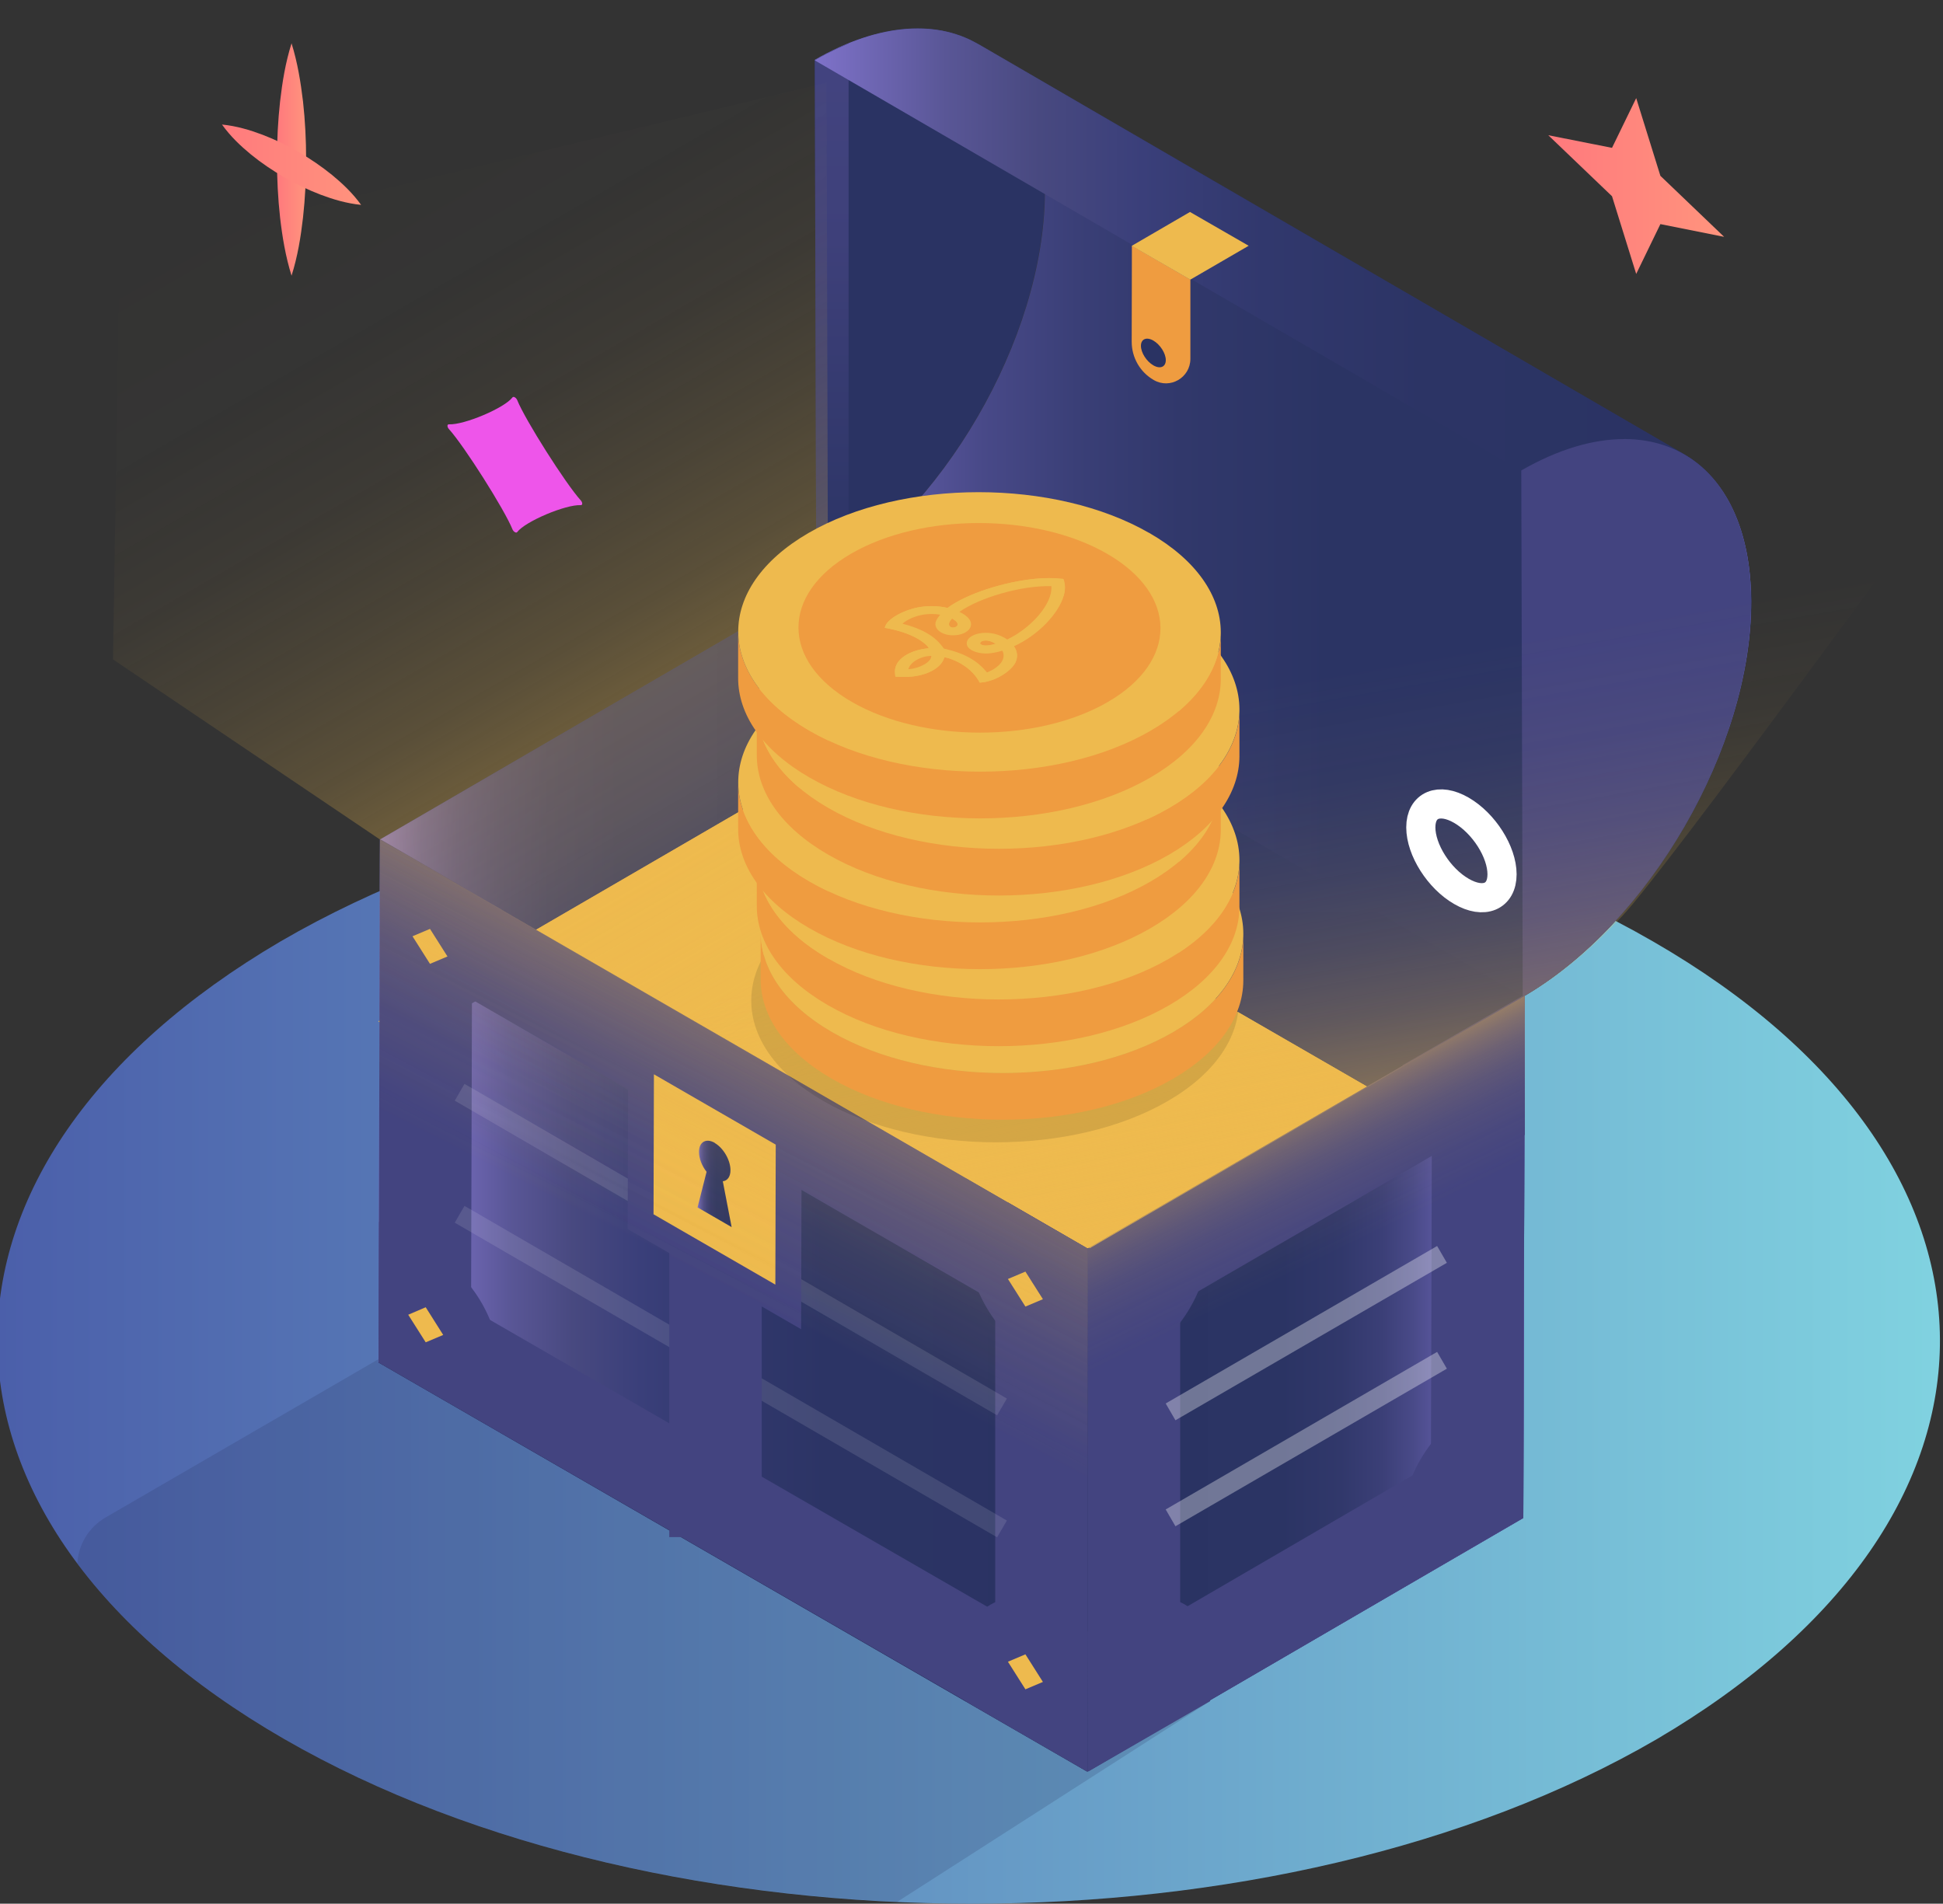 <svg viewBox="0 0 200 195.97" xmlns="http://www.w3.org/2000/svg" xmlns:xlink="http://www.w3.org/1999/xlink"><rect x="0" y="0" width="200" height="195.97" fill="#333333" stroke="none"/><linearGradient id="a" gradientTransform="matrix(1 0 0 -1 262 -575.92)" gradientUnits="userSpaceOnUse" x1="-262.26" x2="-62.31" y1="-713.89" y2="-713.89"><stop offset="0" stop-color="#4b5faa"/><stop offset="1" stop-color="#80d2e0"/></linearGradient><clipPath id="b"><path d="m156.8 156.26-44.91 26.1-72.94-42.11 44.92-26.1z"/></clipPath><clipPath id="c"><path d="m156.95 102.43-44.91 26.1-72.93-42.11 44.91-26.1z"/></clipPath><clipPath id="d"><path d="m39.11 86.42 44.91-26.1-.15 53.83-44.92 26.1z"/></clipPath><linearGradient id="e" gradientUnits="userSpaceOnUse" x1="38.95" x2="84.02" y1="100.28" y2="100.28"><stop offset="0" stop-color="#7f72ca"/><stop offset=".04" stop-color="#7067b8"/><stop offset=".1" stop-color="#5a579e"/><stop offset=".18" stop-color="#484988"/><stop offset=".28" stop-color="#3a3f77"/><stop offset=".39" stop-color="#31386b"/><stop offset=".55" stop-color="#2b3464"/><stop offset="1" stop-color="#2a3363"/></linearGradient><clipPath id="f"><path d="m84.02 60.32 72.93 42.11-.15 53.83-72.93-42.11z"/></clipPath><linearGradient id="g" gradientUnits="userSpaceOnUse" x1="120.41" x2="120.41" y1="156.26" y2="60.32"><stop offset=".55" stop-color="#2a3363"/><stop offset=".75" stop-color="#2b3464"/><stop offset=".82" stop-color="#31386b"/><stop offset=".87" stop-color="#3a3f77"/><stop offset=".92" stop-color="#484988"/><stop offset=".95" stop-color="#5a579e"/><stop offset=".98" stop-color="#7067b8"/><stop offset="1" stop-color="#7f72ca"/></linearGradient><clipPath id="h"><path d="m83.87 6.17c13.03-7.52 23.62-1.48 23.66 13.48s-10.48 33.19-23.51 40.71z"/></clipPath><clipPath id="i"><path d="m156.8 121.14-44.91 26.11-72.94-42.11 44.92-26.1z"/></clipPath><linearGradient id="j" x1="83.87" x2="180.25" xlink:href="#e" y1="52.78" y2="52.78"/><clipPath id="k"><path d="m111.96 128.53v53.83l-73.01-42.11.16-53.83z"/></clipPath><linearGradient id="l" gradientUnits="userSpaceOnUse" x1="43.72" x2="107.2" y1="134.39" y2="134.39"><stop offset="0" stop-color="#7f72ca"/><stop offset=".06" stop-color="#6e66b3"/><stop offset=".14" stop-color="#595696"/><stop offset=".24" stop-color="#484980"/><stop offset=".35" stop-color="#3a3f7a"/><stop offset=".48" stop-color="#31386d"/><stop offset=".65" stop-color="#2c3465"/><stop offset="1" stop-color="#2a3363"/></linearGradient><linearGradient id="m" gradientUnits="userSpaceOnUse" x1="111.96" x2="156.95" y1="142.39" y2="142.39"><stop offset="0" stop-color="#2a3363"/><stop offset="1" stop-color="#7f72ca"/></linearGradient><clipPath id="n"><path d="m156.95 102.43-.15 53.83-44.84 26.1v-53.83z"/></clipPath><linearGradient id="o" gradientUnits="userSpaceOnUse" x1="116.73" x2="152.17" y1="142.39" y2="142.39"><stop offset="0" stop-color="#2a3363"/><stop offset=".43" stop-color="#2b3464"/><stop offset=".6" stop-color="#31386b"/><stop offset=".72" stop-color="#3b3f77"/><stop offset=".81" stop-color="#494a88"/><stop offset=".89" stop-color="#5b579f"/><stop offset=".97" stop-color="#7168ba"/><stop offset="1" stop-color="#7f72ca"/></linearGradient><clipPath id="p"><path d="m120.49 145.34 27.94-16.21"/></clipPath><clipPath id="q"><path d="m120.49 156.25 27.94-16.22"/></clipPath><clipPath id="r"><path d="m103.14 144.83-55.83-32.39"/></clipPath><clipPath id="s"><path d="m103.14 157.39-55.83-32.39"/></clipPath><linearGradient id="t" x1="71.79" x2="75.3" xlink:href="#e" y1="121.88" y2="121.88"/><linearGradient id="u" gradientUnits="userSpaceOnUse" x1="85.61" x2="85.61" y1="60.36" y2="4.46"><stop offset="0" stop-color="#2a3363"/><stop offset=".18" stop-color="#30376a"/><stop offset=".64" stop-color="#3e407a"/><stop offset="1" stop-color="#434480"/></linearGradient><linearGradient id="v" x1="83.87" x2="180.25" xlink:href="#l" y1="32.43" y2="32.43"/><linearGradient id="w" x1="156.59" x2="180.25" xlink:href="#o" y1="73.91" y2="73.91"/><clipPath id="x"><path d="m156.59 48.43c13.03-7.52 23.62-1.48 23.66 13.48s-10.48 33.19-23.51 40.71z"/></clipPath><linearGradient id="y" gradientUnits="userSpaceOnUse" x1="161.36" x2="175.49" y1="71.44" y2="71.44"><stop offset="0" stop-color="#2a3363"/><stop offset=".36" stop-color="#2e3568"/><stop offset=".81" stop-color="#393d77"/><stop offset="1" stop-color="#404280"/></linearGradient><linearGradient id="z" gradientTransform="matrix(-1 -0 -0 1 -2987.27 0)" gradientUnits="userSpaceOnUse" x1="-3132.17" x2="-3116.76" y1="122.71" y2="35.32"><stop offset="0" stop-color="#7f72ca"/><stop offset="0" stop-color="#eeba4e" stop-opacity=".77"/><stop offset=".01" stop-color="#eeba4e" stop-opacity=".73"/><stop offset=".07" stop-color="#eeba4e" stop-opacity=".56"/><stop offset=".14" stop-color="#eeba4e" stop-opacity=".41"/><stop offset=".21" stop-color="#eeba4e" stop-opacity=".28"/><stop offset=".29" stop-color="#eeba4e" stop-opacity=".18"/><stop offset=".38" stop-color="#eeba4e" stop-opacity=".1"/><stop offset=".48" stop-color="#eeba4e" stop-opacity=".04"/><stop offset=".61" stop-color="#eeba4e" stop-opacity="0"/><stop offset=".85" stop-color="#eeba4e" stop-opacity="0"/></linearGradient><linearGradient id="A" gradientTransform="matrix(-1 -0 -0 1 -2987.27 0)" gradientUnits="userSpaceOnUse" x1="-3127.56" x2="-3115.85" y1="140.35" y2="116.34"><stop offset="0" stop-color="#eeba4e" stop-opacity="0"/><stop offset=".43" stop-color="#eeba4e" stop-opacity="0"/><stop offset=".59" stop-color="#eeba4e" stop-opacity=".04"/><stop offset=".7" stop-color="#eeba4e" stop-opacity=".09"/><stop offset=".79" stop-color="#eeba4e" stop-opacity=".16"/><stop offset=".87" stop-color="#eeba4e" stop-opacity=".25"/><stop offset=".94" stop-color="#eeba4e" stop-opacity=".36"/><stop offset="1" stop-color="#eeba4e" stop-opacity=".49"/><stop offset="1" stop-color="#eeba4e" stop-opacity=".5"/></linearGradient><linearGradient id="B" gradientUnits="userSpaceOnUse" x1="63.64" x2="87.43" y1="157.73" y2="111.04"><stop offset="0" stop-color="#eeba4e" stop-opacity="0"/><stop offset=".52" stop-color="#eeba4e" stop-opacity="0"/><stop offset=".71" stop-color="#eeba4e" stop-opacity=".04"/><stop offset=".84" stop-color="#eeba4e" stop-opacity=".09"/><stop offset=".95" stop-color="#eeba4e" stop-opacity=".16"/><stop offset="1" stop-color="#eeba4e" stop-opacity=".2"/></linearGradient><clipPath id="C"><path d="m111.96 128.53v53.83l-73.01-42.11.16-53.83z"/></clipPath><linearGradient id="D" x1="63.68" x2="87.39" xlink:href="#B" y1="156.68" y2="112.09"/><linearGradient id="E" gradientUnits="userSpaceOnUse" x1="89.14" x2="34.05" y1="108.84" y2="13.43"><stop offset="0" stop-color="#eeba4e" stop-opacity="0"/><stop offset=".17" stop-color="#eeba4e" stop-opacity=".16"/><stop offset=".31" stop-color="#eeba4e" stop-opacity=".26"/><stop offset=".4" stop-color="#eeba4e" stop-opacity=".3"/><stop offset=".47" stop-color="#eeba4e" stop-opacity=".21"/><stop offset=".58" stop-color="#eeba4e" stop-opacity=".12"/><stop offset=".69" stop-color="#eeba4e" stop-opacity=".05"/><stop offset=".82" stop-color="#eeba4e" stop-opacity=".01"/><stop offset="1" stop-color="#eeba4e" stop-opacity="0"/></linearGradient><linearGradient id="F" gradientUnits="userSpaceOnUse" x1="159.37" x2="177.47" y1="19.15" y2="19.15"><stop offset="0" stop-color="#ff797d"/><stop offset="1" stop-color="#ff947d"/></linearGradient><linearGradient id="G" x1="28.51" x2="31.51" xlink:href="#F" y1="16.42" y2="16.42"/><linearGradient id="H" x1="22.1" x2="37.92" xlink:href="#F" y1="16.96" y2="16.96"/><path d="m170.16 96.92c39.2 22.6 39.4 59.2.4 82.1-38.8 22.6-102.1 22.6-141.3 0-39.2-22.6-39.4-59.2-.4-82.1 38.8-22.6 102.2-22.6 141.3 0z" fill="url(#a)"/><path d="m29.26 179.02c17.63 10.16 40.13 15.74 63.09 16.76l32.21-20.66-35.49-43.73c-.54-.47-1.15-.84-1.82-1.09l-16.72-6.23c-1.64-.61-3.46-.46-4.98.42l-54.7 31.73c-1.74 1.01-2.78 2.81-2.89 4.72 4.91 6.56 12.01 12.71 21.3 18.07z" fill="#2a3363" opacity=".2"/><path d="m156.8 156.26-44.91 26.1-72.94-42.11 44.92-26.1z" fill="#2a3363"/><g clip-path="url(#b)"><path d="m156.8 156.26-44.91 26.1-72.94-42.11 44.92-26.1z" fill="#2a3363"/></g><path d="m156.95 102.43-44.91 26.1-72.93-42.11 44.91-26.1z" fill="#2a3363"/><g clip-path="url(#c)"><path d="m156.95 102.43-44.91 26.1-72.93-42.11 44.91-26.1z" fill="#2a3363"/></g><g clip-path="url(#d)"><path d="m39.11 86.42 44.91-26.1-.15 53.83-44.92 26.1z" fill="url(#e)"/></g><path d="m84.02 60.32 72.93 42.11-.15 53.83-72.93-42.11z" fill="#2a3363"/><g clip-path="url(#f)"><path d="m84.02 60.32 72.93 42.11-.15 53.83-72.93-42.11z" fill="url(#g)"/></g><g clip-path="url(#h)"><path d="m83.87 6.17c13.03-7.52 23.62-1.48 23.66 13.48s-10.48 33.19-23.51 40.71z" fill="#2a3363"/></g><path d="m156.8 121.14-44.91 26.11-72.94-42.11 44.92-26.1z" fill="#eeba4e"/><g clip-path="url(#i)"><path d="m156.8 121.14-44.91 26.11-72.94-42.11 44.92-26.1z" fill="#eeba4e"/></g><path d="m180.22 60.54c0-.14-.02-.28-.03-.42-.02-.3-.04-.6-.06-.9-.02-.18-.04-.35-.06-.53-.03-.25-.05-.5-.09-.74-.03-.18-.06-.35-.09-.53-.04-.23-.07-.46-.12-.68-.04-.17-.08-.34-.12-.51-.05-.22-.09-.43-.15-.64-.04-.17-.1-.33-.14-.5-.06-.2-.11-.41-.18-.6-.05-.17-.12-.33-.17-.49-.07-.19-.13-.37-.2-.55-.06-.16-.13-.31-.2-.47-.07-.17-.14-.35-.22-.52-.07-.15-.15-.29-.22-.44-.08-.16-.16-.33-.25-.49-.08-.14-.16-.28-.25-.41-.09-.15-.18-.31-.27-.45-.09-.13-.18-.26-.27-.39-.1-.14-.19-.28-.3-.42-.09-.12-.19-.24-.29-.36-.11-.13-.21-.26-.32-.39-.1-.11-.21-.22-.31-.33-.11-.12-.23-.24-.34-.36-.11-.1-.22-.2-.33-.3-.12-.11-.24-.22-.37-.32-.12-.09-.24-.18-.36-.27-.13-.1-.25-.2-.38-.29-.12-.08-.25-.16-.38-.24-.12-.08-.24-.16-.36-.23-21.82-12.68-50.91-29.58-72.72-42.26.12.07.24.15.36.23-4.31-2.73-10.4-2.48-17.14 1.41l23.66 13.75c-.08 14.91-10.55 32.97-23.5 40.45l72.72 42.26c13.03-7.52 23.55-25.75 23.51-40.71 0-.47-.01-.92-.03-1.37z" fill="url(#j)"/><path d="m111.96 128.53-8.21-4.75v53.84l8.21 4.74 6.76-3.94v-53.81z" fill="#434480"/><g clip-path="url(#k)"><path d="m43.72 137.5.12-42.84 63.36 36.61v42.84z" fill="url(#l)"/><path d="m48.58 102.89 53.86 31.13v31.85l-53.95-31.12zm-9.47-16.47-.15 53.83 73.01 42.11v-53.83z" fill="#434480"/></g><path d="m156.95 102.43-.15 53.83-44.84 26.1v-53.83z" fill="url(#m)"/><g clip-path="url(#n)"><path d="m116.73 131.27 35.44-20.56-.12 42.8-35.32 20.57z" fill="url(#o)"/><path d="m147.38 118.99-.09 31.78-25.81 15.02v-31.78zm9.57-16.56-44.99 26.1v53.83l44.84-26.1z" fill="#434480"/></g><g opacity=".33"><g clip-path="url(#p)"><path d="m120.49 145.34 27.94-16.21" fill="none" stroke="#fff" stroke-miterlimit="10" stroke-width="2"/></g><path d="m120.49 145.34 27.94-16.21" fill="none" stroke="#fff" stroke-miterlimit="10" stroke-width="2"/></g><g opacity=".33"><g clip-path="url(#q)"><path d="m120.49 156.25 27.94-16.22" fill="none" stroke="#fff" stroke-miterlimit="10" stroke-width="2"/></g><path d="m120.49 156.25 27.94-16.22" fill="none" stroke="#fff" stroke-miterlimit="10" stroke-width="2"/></g><g opacity=".11"><g clip-path="url(#r)"><path d="m107.48 146.55-63.73-36.98" fill="none" opacity=".11" stroke="#fff" stroke-miterlimit="10" stroke-width=".95"/></g><path d="m103.14 144.83-55.83-32.39" fill="none" stroke="#fff" stroke-miterlimit="10" stroke-width="2"/></g><g opacity=".11"><g clip-path="url(#s)"><path d="m107.48 160.88-63.73-36.97" fill="none" opacity=".11" stroke="#fff" stroke-miterlimit="10" stroke-width=".95"/></g><path d="m103.14 157.39-55.83-32.39" fill="none" stroke="#fff" stroke-miterlimit="10" stroke-width="2"/></g><path d="m73.65 110.11v48.12" fill="none" stroke="#434480" stroke-miterlimit="10" stroke-width="9.52"/><path d="m82.52 116.32-.06 20.51-17.85-10.31.06-20.51z" fill="#434480"/><path d="m79.85 117.83-.04 14.41-12.54-7.24.04-14.41z" fill="#eeba4e"/><path d="m73.57 117.66c.9.52 1.62 1.77 1.62 2.8 0 .68-.32 1.09-.79 1.14l.91 4.72-3.51-2.03.93-3.66c-.47-.6-.78-1.37-.78-2.05 0-1.03.73-1.45 1.63-.93z" fill="url(#t)"/><g fill="#434480"><path d="m111.97 128.56-.04 14.41-4.7-2.72c-4.85-2.8-7.83-7.98-7.81-13.57l.02-5.36 12.54 7.24z"/><path d="m111.96 167.95-.04 14.41-12.54-7.24.02-5.49c.01-3.97 4.31-6.45 7.75-4.46z"/><path d="m111.98 167.95.04 14.41 12.54-7.24-.02-5.49c-.01-3.97-4.31-6.45-7.75-4.46z"/><path d="m51.53 141.44-.02 5.99-12.54-7.24.04-14.41 5.25 3.03c4.51 2.6 7.28 7.42 7.27 12.63z"/><path d="m51.69 93.65v4.58c-.03 4.37-4.76 7.1-8.55 4.91l-4.03-2.33.04-14.41 12.54 7.24z"/></g><path d="m107.35 133.74-1.8.76-1.8-2.84 1.8-.76z" fill="#eeba4e"/><path d="m107.35 173.14-1.8.76-1.8-2.84 1.8-.76z" fill="#eeba4e"/><path d="m46.06 98.46-1.8.76-1.8-2.84 1.8-.76z" fill="#eeba4e"/><path d="m45.62 137.42-1.8.76-1.8-2.84 1.8-.77z" fill="#eeba4e"/><path d="m144.37 109.65v2.49c.02 5.31 5.77 8.61 10.37 5.96l2.22-1.28-.04-14.41-12.54 7.24z" fill="#434480"/><path d="m144.15 157.92.02 5.6 12.54-7.24-.04-14.41-4.91 2.84c-4.72 2.72-7.62 7.77-7.6 13.21z" fill="#434480"/><path d="m111.98 128.55.04 14.41 5.01-2.89c4.66-2.69 7.52-7.67 7.51-13.05l-.02-5.71z" fill="#434480"/><path d="m83.87 6.17.15 54.19c1.13-.65 2.24-1.39 3.33-2.19v-53.71c-1.14.46-2.3 1.03-3.48 1.71z" fill="url(#u)"/><path d="m180.25 61.92c-.02-7.46-2.66-12.7-6.92-15.15.01 0 .03.01.04.02l-72.72-42.26s-.03-.01-.04-.02c-.14-.08-.28-.15-.43-.22-.13-.07-.26-.14-.4-.21s-.29-.13-.44-.19c-.14-.06-.27-.12-.42-.17-.15-.06-.31-.1-.46-.15-.14-.05-.29-.1-.43-.14-.16-.05-.32-.08-.48-.12-.15-.04-.29-.08-.44-.11-.16-.03-.33-.06-.5-.08-.15-.02-.3-.05-.46-.07-.17-.02-.35-.03-.52-.05-.16-.01-.31-.03-.47-.04-.18 0-.36 0-.53 0-.16 0-.32 0-.49 0-.18 0-.37.02-.55.03-.17 0-.33.01-.5.03-.19.02-.38.05-.57.07-.17.02-.34.04-.51.06-.2.03-.39.07-.59.11-.17.03-.34.06-.51.1-.2.04-.41.1-.62.15-.17.04-.34.08-.51.13-.21.06-.43.13-.65.2-.17.05-.33.1-.5.16-.22.08-.45.16-.67.25-.17.06-.33.12-.5.19-.23.09-.46.2-.69.3-.16.07-.33.14-.49.21-.26.12-.52.25-.77.38-.14.07-.28.13-.43.21-.4.21-.81.43-1.22.67l72.72 42.26c.08-.05.16-.08.24-.13l23.42 13.61z" fill="url(#v)"/><path d="m156.59 48.43c13.03-7.52 23.62-1.48 23.66 13.48s-10.48 33.19-23.51 40.71z" fill="url(#w)"/><g clip-path="url(#x)"><path d="m161.36 51.34c2.08-.91 4.05-1.38 5.81-1.38 7.48 0 8.31 8.37 8.32 11.97.03 10.34-5.91 22.87-14.01 31l-.12-41.58z" fill="url(#y)"/><path d="m167.17 45.2c-3.18 0-6.78 1.04-10.58 3.23l.15 54.19c13.03-7.52 23.55-25.75 23.51-40.71-.03-10.6-5.35-16.72-13.08-16.72z" fill="#434480"/></g><path d="m122.53 28.78v8.18c-.02 1.93-2.1 3.13-3.77 2.16-1.41-.81-2.27-2.31-2.27-3.94l.02-9.88z" fill="#ef9c40"/><path d="m128.53 25.3-6.01 3.49-6.03-3.48 6-3.49z" fill="#eeba4e"/><path d="m120 37.07c0 .7-.57.95-1.28.54s-1.28-1.31-1.28-2.01.57-.95 1.28-.54c.7.41 1.28 1.31 1.28 2.01z" fill="#2a3363"/><path d="m197.88 23.26-126.65 81.53 40.95 23.7 44.38-25.77s4.69-2.26 10.5-8.5c2.21-2.38 9.59-12.16 18.83-24.66 4.17-5.65 8.72-11.85 13.34-18.17l-1.34-28.12z" fill="url(#z)"/><path d="m156.95 102.5.08 22.46-45.12 29.23.05-25.66z" fill="url(#A)"/><path d="m111.96 128.53v53.83l-73.01-42.11.16-53.83z" fill="url(#B)"/><g clip-path="url(#C)"><path d="m111.96 128.53v53.83l-73.01-42.11.16-53.83z" fill="url(#D)"/></g><path d="m83.46 112.12-44.35-25.7-27.48-18.54.67-41.88 72.78-17.48.15 54.15 21.12 12.41s2.48 4.76 3.86 6.13c1.29 1.29 13.51 4.07 13.51 4.07l-40.26 26.83z" fill="url(#E)"/><path d="m120.11 92.77c9.83 5.68 9.88 14.88.12 20.56-9.77 5.68-25.66 5.68-35.49 0s-9.89-14.88-.12-20.56 25.66-5.68 35.49 0z" opacity=".11"/><path d="m127.98 96.14v4.81c-.02 3.66-2.43 7.31-7.23 10.1-9.67 5.62-25.39 5.62-35.12 0-4.9-2.83-7.34-6.54-7.33-10.24v-4.81c0 3.7 2.45 7.42 7.35 10.24 9.73 5.62 25.45 5.62 35.12 0 4.8-2.79 7.21-6.44 7.22-10.1z" fill="#ef9c40"/><path d="m120.65 85.9c9.73 5.62 9.78 14.72.11 20.34s-25.39 5.62-35.12 0-9.78-14.72-.12-20.34c9.67-5.62 25.39-5.62 35.12 0z" fill="#eeba4e"/><path d="m116.27 88.03c7.3 4.21 7.34 11.05.09 15.26s-19.05 4.21-26.35 0-7.34-11.05-.09-15.26 19.05-4.21 26.35 0zm-13.11 13.27c1.72-.11 3.34-1.3 3.71-2.14.23-.52.18-1.08-.19-1.61 2.5-1.13 4.62-3.38 5.14-5.25.16-.58.16-1.08-.03-1.65-1.04-.13-1.89-.13-2.9-.04-3.22.31-7.09 1.54-9.04 3-.91-.21-1.87-.24-2.77-.1-1.45.21-3.51 1.15-3.69 2.15 1.1.19 2.38.54 3.39 1.12.38.22.71.47.99.75l.16.23c-1.76.15-3.11.93-3.42 1.91-.13.39-.07.64-.03 1.02.69 0 1.04.06 1.76-.02 1.69-.19 3.03-.97 3.28-1.99l.4.09c.49.16.92.35 1.3.57 1 .58 1.62 1.32 1.94 1.96" fill="#ef9c40"/><path d="m100.2 95.58s0 0 0 0c-.4-.23-.1-.63.12-.89.1.06.19.12.27.18.2.14.35.3.31.49-.05.26-.51.33-.69.23z" fill="#ef9c40"/><path d="m103.67 96.96c.32-.02.6.07.84.18.11.05.21.1.31.16-.44.13-1.14.3-1.54.07-.18-.11-.04-.37.4-.4z" fill="#ef9c40"/><path d="m106.87 99.15c-.36.84-1.98 2.04-3.71 2.14-.32-.64-.94-1.38-1.94-1.96-.38-.22-.81-.41-1.3-.57l-.4-.09c-.25 1.02-1.59 1.8-3.28 1.99-.72.08-1.07.03-1.76.02-.04-.38-.09-.63.03-1.02.31-.98 1.66-1.76 3.42-1.91l-.16-.23c-.28-.28-.61-.53-.99-.75-1-.58-2.28-.93-3.39-1.12.18-1 2.24-1.94 3.69-2.15.9-.13 1.86-.11 2.77.1 1.95-1.45 5.82-2.69 9.04-3 1.01-.1 1.86-.1 2.85 0 .23.6.24 1.1.07 1.68-.52 1.86-2.64 4.11-5.14 5.25.37.53.41 1.08.19 1.61zm-2.96 1.1c.79-.31 1.4-.78 1.62-1.29.13-.31.13-.64-.04-.96-.39.12-.78.2-1.17.26-.73.1-1.51-.03-1.99-.31-.3-.17-.5-.41-.5-.69-.02-.99 2.19-1.57 3.88-.59.03.02.06.04.09.05l.19.13c2.44-1.16 4.7-3.66 4.55-5.49-3.16-.08-7.47 1.23-9.47 2.65l.23.11s.06.03.09.05c1.7.98.72 2.26-1 2.25-.48 0-.89-.11-1.19-.29-.49-.28-.71-.73-.54-1.15.09-.23.24-.45.44-.68-.55-.1-1.12-.1-1.66-.02-.88.13-1.69.48-2.23.94 1.02.27 1.84.59 2.51.97.73.42 1.29.94 1.75 1.59 1.13.26 2.02.58 2.75 1.01.67.39 1.21.86 1.69 1.45m-8.04-.34c1.07-.09 2.33-.71 2.31-1.37-1.15.02-2.19.71-2.35 1.34v.02s.04 0 .04 0m8.96-2.6c-.1-.05-.2-.11-.31-.16-.24-.11-.52-.2-.84-.18-.44.03-.58.3-.4.4.4.23 1.09.06 1.54-.07m-4.51-2.6c-.22.26-.52.66-.12.89.19.1.64.02.69-.23.04-.19-.11-.35-.31-.49-.08-.06-.18-.12-.27-.18" fill="#eeba4e"/><path d="m95.83 99.88c.16-.64 1.2-1.33 2.35-1.34.02.65-1.24 1.28-2.31 1.37h-.04s0-.02 0-.02z" fill="#ef9c40"/><path d="m105.49 97.99c.17.32.17.65.04.96-.22.51-.83.98-1.62 1.29-.48-.59-1.02-1.06-1.69-1.45-.73-.42-1.62-.75-2.75-1.01-.45-.65-1.01-1.17-1.75-1.59-.67-.39-1.49-.7-2.51-.97.54-.46 1.35-.81 2.23-.94.53-.08 1.1-.08 1.66.02-.2.23-.35.45-.44.68-.17.42.05.87.54 1.15.3.17.71.29 1.19.29 1.72.01 2.7-1.27 1-2.25-.03-.02-.06-.03-.09-.05l-.23-.11c2-1.42 6.31-2.74 9.47-2.65.15 1.83-2.11 4.33-4.55 5.49l-.19-.13s-.06-.04-.09-.05c-1.7-.98-3.91-.41-3.88.59 0 .28.2.51.5.69.49.28 1.27.41 1.99.31.39-.05.78-.14 1.17-.26z" fill="#ef9c40"/><path d="m127.58 88.57v4.81c-.02 3.66-2.43 7.31-7.23 10.1-9.67 5.62-25.39 5.62-35.12 0-4.9-2.83-7.34-6.54-7.33-10.24v-4.81c0 3.7 2.45 7.42 7.35 10.24 9.73 5.62 25.45 5.62 35.12 0 4.8-2.79 7.21-6.44 7.22-10.1z" fill="#ef9c40"/><path d="m120.25 78.33c9.73 5.62 9.78 14.72.11 20.34s-25.39 5.62-35.12 0-9.78-14.72-.12-20.34c9.67-5.62 25.39-5.62 35.12 0z" fill="#eeba4e"/><path d="m115.88 80.46c7.3 4.21 7.34 11.05.09 15.26s-19.05 4.21-26.35 0-7.34-11.05-.09-15.26 19.05-4.21 26.35 0zm-13.11 13.27c1.72-.11 3.34-1.3 3.71-2.14.23-.52.18-1.08-.19-1.61 2.5-1.13 4.62-3.38 5.14-5.25.16-.58.16-1.08-.03-1.65-1.04-.13-1.89-.13-2.9-.04-3.22.31-7.09 1.54-9.04 3-.91-.21-1.87-.24-2.77-.1-1.45.21-3.51 1.15-3.69 2.15 1.1.19 2.38.54 3.39 1.12.38.22.71.47.99.75l.16.23c-1.76.15-3.11.93-3.42 1.91-.13.39-.07.64-.03 1.02.69 0 1.04.06 1.76-.02 1.69-.19 3.03-.97 3.28-1.99l.4.09c.49.16.92.35 1.3.57 1 .58 1.62 1.32 1.94 1.96" fill="#ef9c40"/><path d="m99.8 88.01s0 0 0 0c-.4-.23-.1-.63.12-.89.1.06.19.12.27.18.2.14.35.3.31.49-.05.26-.51.33-.69.23z" fill="#ef9c40"/><path d="m103.28 89.39c.32-.02.6.07.84.18.11.05.21.1.31.16-.44.13-1.14.3-1.54.07-.18-.11-.04-.37.4-.4z" fill="#ef9c40"/><path d="m106.48 91.58c-.36.84-1.98 2.04-3.71 2.14-.32-.64-.94-1.38-1.94-1.96-.38-.22-.81-.41-1.3-.57l-.4-.09c-.25 1.02-1.59 1.8-3.28 1.99-.72.08-1.07.03-1.76.02-.04-.38-.09-.63.03-1.02.31-.98 1.66-1.76 3.42-1.91l-.16-.23c-.28-.28-.61-.53-.99-.75-1-.58-2.28-.93-3.39-1.12.18-1 2.24-1.94 3.69-2.15.9-.13 1.86-.11 2.77.1 1.95-1.45 5.82-2.69 9.04-3 1.01-.1 1.86-.1 2.85 0 .23.6.24 1.1.07 1.68-.52 1.86-2.64 4.11-5.14 5.25.37.53.41 1.08.19 1.61zm-2.96 1.1c.79-.31 1.4-.78 1.62-1.29.13-.31.13-.64-.04-.96-.39.12-.78.2-1.17.26-.73.1-1.51-.03-1.99-.31-.3-.17-.5-.41-.5-.69-.02-.99 2.19-1.57 3.88-.59.03.02.06.04.09.05l.19.13c2.44-1.16 4.7-3.66 4.55-5.49-3.16-.08-7.47 1.23-9.47 2.65l.23.11s.06.03.09.05c1.7.98.72 2.26-1 2.25-.48 0-.89-.11-1.19-.29-.49-.28-.71-.73-.54-1.15.09-.23.24-.45.44-.68-.55-.1-1.12-.1-1.66-.02-.88.13-1.69.48-2.23.94 1.02.27 1.84.59 2.51.97.73.42 1.29.94 1.75 1.59 1.13.26 2.02.58 2.75 1.01.67.39 1.21.86 1.69 1.45m-8.05-.33c1.07-.09 2.33-.71 2.31-1.37-1.15.02-2.19.71-2.35 1.34v.02s.04 0 .04 0m8.96-2.61c-.1-.05-.2-.11-.31-.16-.24-.11-.52-.2-.84-.18-.44.03-.58.3-.4.4.4.23 1.09.06 1.54-.07m-4.5-2.6c-.22.26-.52.66-.12.89.19.1.64.02.69-.23.04-.19-.11-.35-.31-.49-.08-.06-.18-.12-.27-.18" fill="#eeba4e"/><path d="m95.43 92.31c.16-.64 1.2-1.33 2.35-1.34.02.65-1.24 1.28-2.31 1.37h-.04s0-.02 0-.02z" fill="#ef9c40"/><path d="m105.1 90.42c.17.32.17.65.04.96-.22.51-.83.98-1.62 1.29-.48-.59-1.02-1.06-1.69-1.45-.73-.42-1.62-.75-2.75-1.01-.45-.65-1.01-1.17-1.75-1.59-.67-.39-1.49-.7-2.51-.97.54-.46 1.35-.81 2.23-.94.53-.08 1.1-.08 1.66.02-.2.23-.35.45-.44.68-.17.42.05.87.54 1.15.3.17.71.29 1.19.29 1.72.01 2.7-1.27 1-2.25-.03-.02-.06-.03-.09-.05l-.23-.11c2-1.42 6.31-2.74 9.47-2.65.15 1.83-2.11 4.33-4.55 5.49l-.19-.13s-.06-.04-.09-.05c-1.7-.98-3.91-.41-3.88.59 0 .28.2.51.5.69.49.28 1.27.41 1.99.31.39-.05.78-.14 1.17-.26z" fill="#ef9c40"/><path d="m125.66 80.64v4.81c-.02 3.66-2.43 7.31-7.23 10.1-9.67 5.62-25.39 5.62-35.12 0-4.9-2.83-7.34-6.54-7.33-10.24v-4.81c0 3.7 2.45 7.42 7.35 10.24 9.73 5.62 25.45 5.62 35.12 0 4.8-2.79 7.21-6.44 7.22-10.1z" fill="#ef9c40"/><path d="m118.33 70.4c9.73 5.62 9.78 14.72.11 20.34s-25.39 5.62-35.12 0-9.78-14.72-.12-20.34c9.67-5.62 25.39-5.62 35.12 0z" fill="#eeba4e"/><path d="m113.95 72.52c7.3 4.21 7.34 11.05.09 15.26s-19.05 4.21-26.35 0-7.34-11.05-.09-15.26 19.05-4.21 26.35 0zm-13.1 13.27c1.72-.11 3.34-1.3 3.71-2.14.23-.52.18-1.08-.19-1.61 2.5-1.13 4.62-3.38 5.14-5.25.16-.58.16-1.08-.03-1.65-1.04-.13-1.89-.13-2.9-.04-3.22.31-7.09 1.54-9.04 3-.91-.21-1.87-.24-2.77-.1-1.45.21-3.51 1.15-3.69 2.15 1.1.19 2.38.54 3.39 1.12.38.22.71.47.99.75l.16.23c-1.76.15-3.11.93-3.42 1.91-.13.39-.07.64-.03 1.02.69 0 1.04.06 1.76-.02 1.69-.19 3.03-.97 3.28-1.99l.4.09c.49.16.92.35 1.3.57 1 .58 1.62 1.32 1.94 1.96" fill="#ef9c40"/><path d="m97.88 80.08s0 0 0 0c-.4-.23-.1-.63.12-.89.1.06.19.12.27.18.2.14.35.3.31.49-.05.26-.51.33-.69.23z" fill="#ef9c40"/><path d="m101.36 81.45c.32-.02.6.07.84.18.11.05.21.1.31.16-.44.13-1.14.3-1.54.07-.18-.11-.04-.37.4-.4z" fill="#ef9c40"/><path d="m104.55 83.65c-.36.84-1.98 2.04-3.71 2.14-.32-.64-.94-1.38-1.94-1.96-.38-.22-.81-.41-1.3-.57l-.4-.09c-.25 1.02-1.59 1.8-3.28 1.99-.72.08-1.07.03-1.76.02-.04-.38-.09-.63.03-1.02.31-.98 1.66-1.76 3.42-1.91l-.16-.23c-.28-.28-.61-.53-.99-.75-1-.58-2.28-.93-3.39-1.12.18-1 2.24-1.94 3.69-2.15.9-.13 1.86-.11 2.77.1 1.95-1.45 5.82-2.69 9.04-3 1.01-.1 1.86-.1 2.85 0 .23.6.24 1.1.07 1.68-.52 1.86-2.64 4.11-5.14 5.25.37.53.41 1.08.19 1.61zm-2.96 1.09c.79-.31 1.4-.78 1.62-1.29.13-.31.13-.64-.04-.96-.39.12-.78.2-1.17.26-.73.1-1.51-.03-1.99-.31-.3-.17-.5-.41-.5-.69-.02-.99 2.19-1.57 3.88-.59.03.02.06.04.09.05l.19.13c2.44-1.16 4.7-3.66 4.55-5.49-3.16-.08-7.47 1.23-9.47 2.65l.23.11s.06.03.09.05c1.7.98.72 2.26-1 2.25-.48 0-.89-.11-1.19-.29-.49-.28-.71-.73-.54-1.15.09-.23.24-.45.44-.68-.55-.1-1.12-.1-1.66-.02-.88.13-1.69.48-2.23.94 1.02.27 1.84.59 2.51.97.73.42 1.29.94 1.75 1.59 1.13.26 2.02.58 2.75 1.01.67.39 1.21.86 1.69 1.45m-8.04-.33c1.07-.09 2.33-.71 2.31-1.37-1.15.02-2.19.71-2.35 1.34v.02s.04 0 .04 0m8.96-2.6c-.1-.05-.2-.11-.31-.16-.24-.11-.52-.2-.84-.18-.44.03-.58.3-.4.4.4.23 1.09.06 1.54-.07m-4.51-2.6c-.22.26-.52.66-.12.89.19.1.64.02.69-.23.04-.19-.11-.35-.31-.49-.08-.06-.18-.12-.27-.18" fill="#eeba4e"/><path d="m93.51 84.38c.16-.64 1.2-1.33 2.35-1.34.02.65-1.24 1.28-2.31 1.37h-.04s0-.02 0-.02z" fill="#ef9c40"/><path d="m103.17 82.49c.17.32.17.65.04.96-.22.51-.83.98-1.62 1.29-.48-.59-1.02-1.06-1.69-1.45-.73-.42-1.62-.75-2.75-1.01-.45-.65-1.01-1.17-1.75-1.59-.67-.39-1.49-.7-2.51-.97.54-.46 1.35-.81 2.23-.94.53-.08 1.1-.08 1.66.02-.2.23-.35.45-.44.68-.17.42.05.87.54 1.15.3.17.71.29 1.19.29 1.72.01 2.7-1.27 1-2.25-.03-.02-.06-.03-.09-.05l-.23-.11c2-1.42 6.31-2.74 9.47-2.65.15 1.83-2.11 4.33-4.55 5.49l-.19-.13s-.06-.04-.09-.05c-1.7-.98-3.91-.41-3.88.59 0 .28.2.51.5.69.49.28 1.27.41 1.99.31.39-.05.78-.14 1.17-.26z" fill="#ef9c40"/><path d="m127.58 73.06v4.81c-.02 3.66-2.43 7.31-7.23 10.1-9.67 5.62-25.39 5.62-35.12 0-4.9-2.83-7.34-6.54-7.33-10.24v-4.81c0 3.7 2.45 7.42 7.35 10.24 9.73 5.62 25.45 5.62 35.12 0 4.8-2.79 7.21-6.44 7.22-10.1z" fill="#ef9c40"/><path d="m120.25 62.82c9.73 5.62 9.78 14.72.11 20.34s-25.39 5.62-35.12 0-9.78-14.72-.12-20.34c9.67-5.62 25.39-5.62 35.12 0z" fill="#eeba4e"/><path d="m115.88 64.94c7.3 4.21 7.34 11.05.09 15.26s-19.05 4.21-26.35 0-7.34-11.05-.09-15.26 19.05-4.21 26.35 0zm-13.11 13.27c1.72-.11 3.34-1.3 3.71-2.14.23-.52.18-1.08-.19-1.61 2.5-1.13 4.62-3.38 5.14-5.25.16-.58.16-1.08-.03-1.65-1.04-.13-1.89-.13-2.9-.04-3.22.31-7.09 1.54-9.04 3-.91-.21-1.87-.24-2.77-.1-1.45.21-3.51 1.15-3.69 2.15 1.1.19 2.38.54 3.39 1.12.38.22.71.47.99.75l.16.23c-1.76.15-3.11.93-3.42 1.91-.13.39-.07.64-.03 1.02.69 0 1.04.06 1.76-.02 1.69-.19 3.03-.97 3.28-1.99l.4.09c.49.16.92.35 1.3.57 1 .58 1.62 1.32 1.94 1.96" fill="#ef9c40"/><path d="m99.8 72.5s0 0 0 0c-.4-.23-.1-.63.12-.89.1.06.19.12.27.18.2.14.35.3.31.49-.05.26-.51.33-.69.23z" fill="#ef9c40"/><path d="m103.28 73.87c.32-.02.6.07.84.18.11.05.21.1.31.16-.44.13-1.14.3-1.54.07-.18-.11-.04-.37.4-.4z" fill="#ef9c40"/><path d="m106.48 76.07c-.36.84-1.98 2.04-3.71 2.14-.32-.64-.94-1.38-1.94-1.96-.38-.22-.81-.41-1.3-.57l-.4-.09c-.25 1.02-1.59 1.8-3.28 1.99-.72.08-1.07.03-1.76.02-.04-.38-.09-.63.03-1.02.31-.98 1.66-1.76 3.42-1.91l-.16-.23c-.28-.28-.61-.53-.99-.75-1-.58-2.28-.93-3.39-1.12.18-1 2.24-1.94 3.69-2.15.9-.13 1.86-.11 2.77.1 1.95-1.45 5.82-2.69 9.04-3 1.01-.1 1.86-.1 2.85 0 .23.6.24 1.1.07 1.68-.52 1.86-2.64 4.11-5.14 5.25.37.53.41 1.08.19 1.61zm-2.96 1.09c.79-.31 1.4-.78 1.62-1.29.13-.31.13-.64-.04-.96-.39.12-.78.2-1.17.26-.73.1-1.51-.03-1.99-.31-.3-.17-.5-.41-.5-.69-.02-.99 2.19-1.57 3.88-.59.03.02.06.04.09.05l.19.13c2.44-1.16 4.7-3.66 4.55-5.49-3.16-.08-7.47 1.23-9.47 2.65l.23.11s.06.03.09.05c1.7.98.72 2.26-1 2.25-.48 0-.89-.11-1.19-.29-.49-.28-.71-.73-.54-1.15.09-.23.24-.45.44-.68-.55-.1-1.12-.1-1.66-.02-.88.13-1.69.48-2.23.94 1.02.27 1.84.59 2.51.97.73.42 1.29.94 1.75 1.59 1.13.26 2.02.58 2.75 1.01.67.39 1.21.86 1.69 1.45m-8.05-.33c1.07-.09 2.33-.71 2.31-1.37-1.15.02-2.19.71-2.35 1.34v.02s.04 0 .04 0m8.96-2.6c-.1-.05-.2-.11-.31-.16-.24-.11-.52-.2-.84-.18-.44.03-.58.3-.4.4.4.23 1.09.06 1.54-.07m-4.5-2.6c-.22.26-.52.66-.12.89.19.1.64.02.69-.23.04-.19-.11-.35-.31-.49-.08-.06-.18-.12-.27-.18" fill="#eeba4e"/><path d="m95.43 76.8c.16-.64 1.2-1.33 2.35-1.34.02.65-1.24 1.28-2.31 1.37h-.04s0-.02 0-.02z" fill="#ef9c40"/><path d="m105.1 74.91c.17.32.17.65.04.96-.22.51-.83.98-1.62 1.29-.48-.59-1.02-1.06-1.69-1.45-.73-.42-1.62-.75-2.75-1.01-.45-.65-1.01-1.17-1.75-1.59-.67-.39-1.49-.7-2.51-.97.54-.46 1.35-.81 2.23-.94.53-.08 1.1-.08 1.66.02-.2.23-.35.45-.44.68-.17.42.05.87.54 1.15.3.17.71.29 1.19.29 1.72.01 2.7-1.27 1-2.25-.03-.02-.06-.03-.09-.05l-.23-.11c2-1.42 6.31-2.74 9.47-2.65.15 1.83-2.11 4.33-4.55 5.49l-.19-.13s-.06-.04-.09-.05c-1.7-.98-3.91-.41-3.88.59 0 .28.2.51.5.69.49.28 1.27.41 1.99.31.39-.05.78-.14 1.17-.26z" fill="#ef9c40"/><path d="m125.66 65.12v4.81c-.02 3.66-2.43 7.31-7.23 10.1-9.67 5.62-25.39 5.62-35.12 0-4.9-2.83-7.34-6.54-7.33-10.24v-4.81c0 3.7 2.45 7.42 7.35 10.24 9.73 5.62 25.45 5.62 35.12 0 4.8-2.79 7.21-6.44 7.22-10.1z" fill="#ef9c40"/><path d="m118.33 54.88c9.73 5.62 9.78 14.72.11 20.34s-25.39 5.62-35.12 0-9.78-14.72-.12-20.34c9.67-5.62 25.39-5.62 35.12 0z" fill="#eeba4e"/><path d="m113.95 57c7.3 4.21 7.34 11.05.09 15.26s-19.05 4.21-26.35 0-7.34-11.05-.09-15.26 19.05-4.21 26.35 0zm-13.1 13.27c1.72-.11 3.34-1.3 3.71-2.14.23-.52.18-1.08-.19-1.61 2.5-1.13 4.62-3.38 5.14-5.25.16-.58.16-1.08-.03-1.65-1.04-.13-1.89-.13-2.9-.04-3.22.31-7.09 1.54-9.04 3-.91-.21-1.87-.24-2.77-.1-1.45.21-3.51 1.15-3.69 2.15 1.1.19 2.38.54 3.39 1.12.38.22.71.47.99.75l.16.23c-1.76.15-3.11.93-3.42 1.91-.13.39-.07.64-.03 1.02.69 0 1.04.06 1.76-.02 1.69-.19 3.03-.97 3.28-1.99l.4.09c.49.16.92.35 1.3.57 1 .58 1.62 1.32 1.94 1.96" fill="#ef9c40"/><path d="m97.88 64.56s0 0 0 0c-.4-.23-.1-.63.12-.89.1.06.19.12.27.18.2.14.35.3.31.49-.05.26-.51.33-.69.23z" fill="#ef9c40"/><path d="m101.36 65.94c.32-.02.6.07.84.18.11.05.21.1.31.16-.44.13-1.14.3-1.54.07-.18-.11-.04-.37.4-.4z" fill="#ef9c40"/><path d="m104.55 68.13c-.36.84-1.98 2.04-3.71 2.14-.32-.64-.94-1.38-1.94-1.96-.38-.22-.81-.41-1.3-.57l-.4-.09c-.25 1.02-1.59 1.8-3.28 1.99-.72.08-1.07.03-1.76.02-.04-.38-.09-.63.03-1.02.31-.98 1.66-1.76 3.42-1.91l-.16-.23c-.28-.28-.61-.53-.99-.75-1-.58-2.28-.93-3.39-1.12.18-1 2.24-1.94 3.69-2.15.9-.13 1.86-.11 2.77.1 1.95-1.45 5.82-2.69 9.04-3 1.01-.1 1.86-.1 2.85 0 .23.6.24 1.1.07 1.68-.52 1.86-2.64 4.11-5.14 5.25.37.53.41 1.08.19 1.61zm-2.96 1.09c.79-.31 1.4-.78 1.62-1.29.13-.31.13-.64-.04-.96-.39.12-.78.2-1.17.26-.73.1-1.51-.03-1.99-.31-.3-.17-.5-.41-.5-.69-.02-.99 2.19-1.57 3.88-.59.03.02.06.04.09.05l.19.13c2.44-1.16 4.7-3.66 4.55-5.49-3.16-.08-7.47 1.23-9.47 2.65l.23.11s.06.03.09.05c1.7.98.72 2.26-1 2.25-.48 0-.89-.11-1.19-.29-.49-.28-.71-.73-.54-1.15.09-.23.24-.45.44-.68-.55-.1-1.12-.1-1.66-.02-.88.13-1.69.48-2.23.94 1.02.27 1.84.59 2.51.97.73.42 1.29.94 1.75 1.59 1.13.26 2.02.58 2.75 1.01.67.39 1.21.86 1.69 1.45m-8.04-.33c1.07-.09 2.33-.71 2.31-1.37-1.15.02-2.19.71-2.35 1.34v.02s.04 0 .04 0m8.96-2.6c-.1-.05-.2-.11-.31-.16-.24-.11-.52-.2-.84-.18-.44.03-.58.3-.4.4.4.23 1.09.06 1.54-.07m-4.51-2.6c-.22.26-.52.66-.12.89.19.1.64.02.69-.23.04-.19-.11-.35-.31-.49-.08-.06-.18-.12-.27-.18" fill="#eeba4e"/><path d="m93.51 68.86c.16-.64 1.2-1.33 2.35-1.34.02.65-1.24 1.28-2.31 1.37h-.04s0-.02 0-.02z" fill="#ef9c40"/><path d="m103.17 66.97c.17.32.17.65.04.96-.22.51-.83.98-1.62 1.29-.48-.59-1.02-1.06-1.69-1.45-.73-.42-1.62-.75-2.75-1.01-.45-.65-1.01-1.17-1.75-1.59-.67-.39-1.49-.7-2.51-.97.54-.46 1.35-.81 2.23-.94.53-.08 1.1-.08 1.66.02-.2.23-.35.45-.44.68-.17.42.05.87.54 1.15.3.17.71.29 1.19.29 1.72.01 2.7-1.27 1-2.25-.03-.02-.06-.03-.09-.05l-.23-.11c2-1.42 6.31-2.74 9.47-2.65.15 1.83-2.11 4.33-4.55 5.49l-.19-.13s-.06-.04-.09-.05c-1.7-.98-3.91-.41-3.88.59 0 .28.2.51.5.69.49.28 1.27.41 1.99.31.39-.05.78-.14 1.17-.26z" fill="#ef9c40"/><path d="m52.75 54.49c-.82-2.04-4.98-8.6-6.54-10.32-.2-.22-.2-.5 0-.49 1.56.08 5.72-1.68 6.54-2.77.1-.14.38.02.49.28.82 2.04 4.98 8.6 6.54 10.32.2.22.2.5 0 .49-1.56-.08-5.72 1.68-6.54 2.77-.1.14-.38-.02-.49-.28z" fill="#ee55ea"/><path d="m170.91 23.07 6.56 1.31-6.56-6.28-2.49-8-2.49 5.12-6.56-1.3 6.56 6.28 2.49 8z" fill="url(#F)"/><path d="m154.61 90c0 2.31-1.87 3.1-4.18 1.76-2.31-1.33-4.18-4.28-4.18-6.59s1.87-3.1 4.18-1.76 4.18 4.28 4.18 6.59z" fill="none" stroke="#fff" stroke-miterlimit="10" stroke-width="3"/><path d="m30.01 4.46c.62 1.99.94 3.99 1.18 5.98.22 1.99.32 3.99.32 5.98s-.1 3.99-.32 5.98c-.23 1.99-.55 3.99-1.18 5.98-.62-1.99-.95-3.99-1.18-5.98-.22-1.99-.32-3.99-.32-5.98s.1-3.99.32-5.98c.23-1.99.55-3.99 1.18-5.98z" fill="url(#G)"/><path d="m37.17 21.09c-1.5-.15-2.86-.56-4.17-1.05-1.3-.5-2.55-1.1-3.74-1.79s-2.34-1.46-3.42-2.34c-1.08-.89-2.11-1.86-2.99-3.09 1.51.15 2.86.56 4.17 1.05 1.3.5 2.55 1.1 3.74 1.79s2.33 1.47 3.42 2.35c1.08.89 2.11 1.86 2.99 3.08z" fill="url(#H)"/></svg>